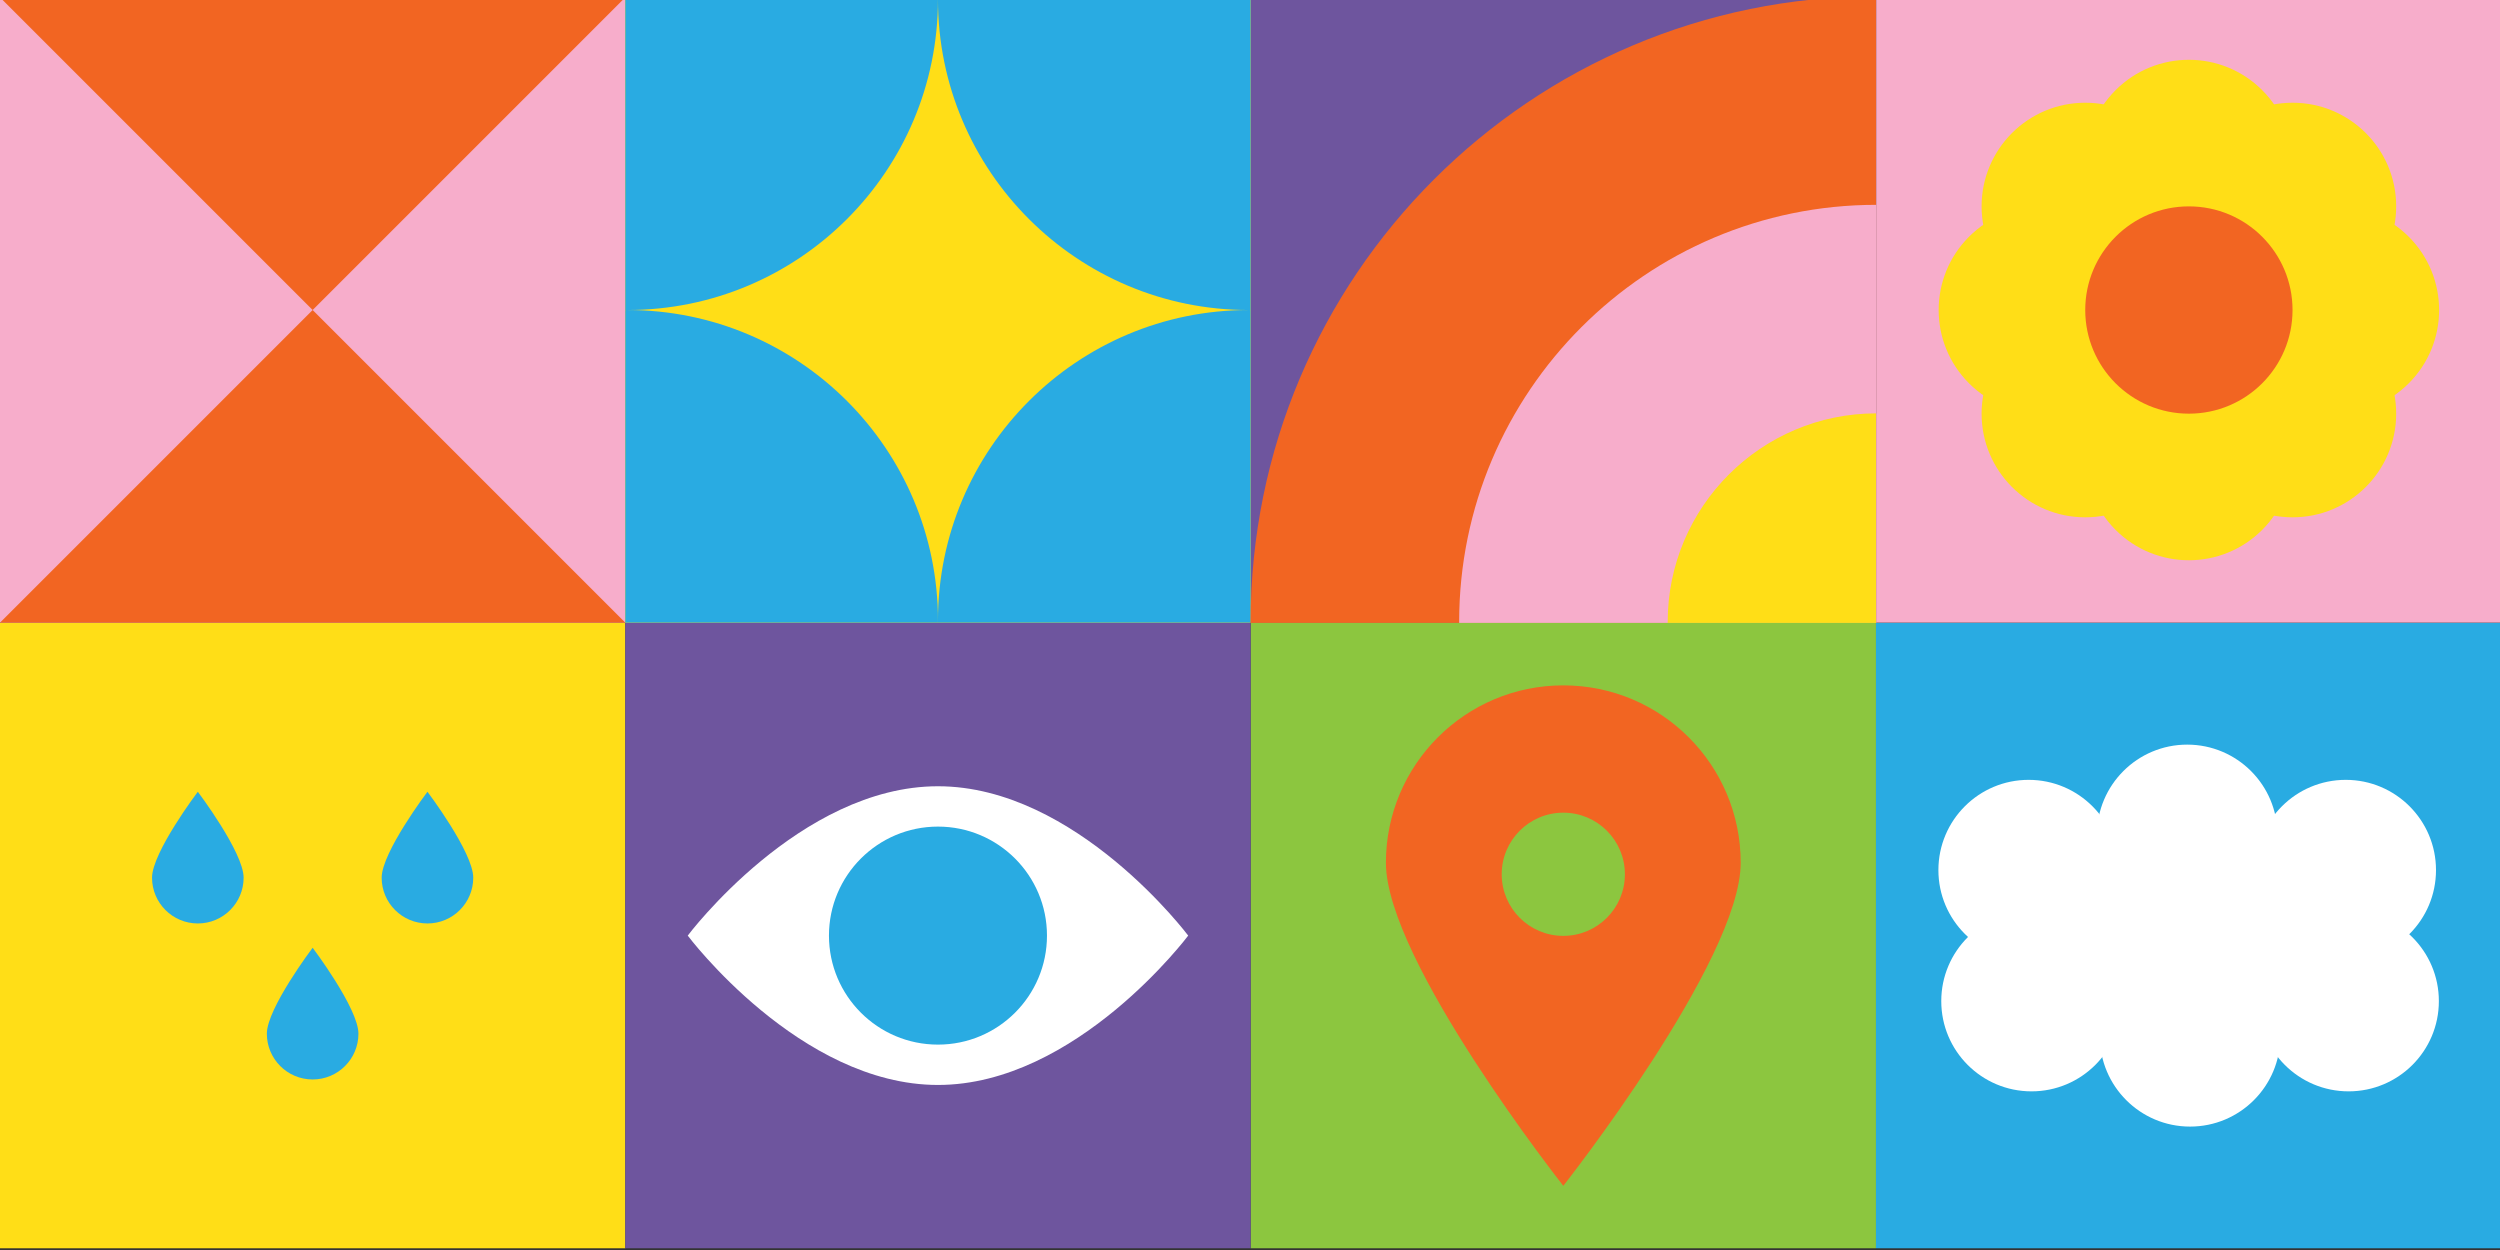 <?xml version="1.0" encoding="UTF-8" standalone="no"?>
<!-- Created with Inkscape (http://www.inkscape.org/) -->

<svg
   xmlns:dc="http://purl.org/dc/elements/1.1/"
   xmlns:cc="http://creativecommons.org/ns#"
   xmlns:rdf="http://www.w3.org/1999/02/22-rdf-syntax-ns#"
   xmlns:svg="http://www.w3.org/2000/svg"
   xmlns="http://www.w3.org/2000/svg"
   xmlns:sodipodi="http://sodipodi.sourceforge.net/DTD/sodipodi-0.dtd"
   xmlns:inkscape="http://www.inkscape.org/namespaces/inkscape"

   viewBox="0 0 508 254.026"
   version="1.1"
   id="svg1597"
   inkscape:version="0.92.3 (2405546, 2018-03-11)"
   sodipodi:docname="header.svg">
  <rect x="0" y="0" width="508" height="254.026" fill="#333333" stroke="none"/>
  <defs
     id="defs1591">
    <clipPath
       clipPathUnits="userSpaceOnUse"
       id="clipPath32">
      <path
         d="m 359.963,2057.971 h 359.964 v 359.963 H 359.963 Z"
         id="path30"
         inkscape:connector-curvature="0" />
    </clipPath>
    <clipPath
       clipPathUnits="userSpaceOnUse"
       id="clipPath58">
      <path
         d="m 719.927,2057.825 h 360.11 v 360.11 h -360.11 z"
         id="path56"
         inkscape:connector-curvature="0" />
    </clipPath>
  </defs>
  <sodipodi:namedview
     id="base"
     pagecolor="#ffffff"
     bordercolor="#666666"
     borderopacity="1.0"
     inkscape:pageopacity="0.0"
     inkscape:pageshadow="2"
     inkscape:zoom="0.35"
     inkscape:cx="976.99482"
     inkscape:cy="500.04932"
     inkscape:document-units="mm"
     inkscape:current-layer="layer1"
     showgrid="false"
     fit-margin-top="0"
     fit-margin-left="0"
     fit-margin-right="0"
     fit-margin-bottom="0"
     inkscape:window-width="1366"
     inkscape:window-height="740"
     inkscape:window-x="1920"
     inkscape:window-y="316"
     inkscape:window-maximized="1" />
  <g
     inkscape:label="Layer 1"
     inkscape:groupmode="layer"
     id="layer1"
     transform="translate(148.167,-21.82)">
    <g
       id="g1499"
       transform="matrix(0.353,0,0,-0.353,-139.544,876.141)">
      <path
         inkscape:connector-curvature="0"
         id="path12"
         style="fill:#f7adcb;fill-opacity:1;fill-rule:nonzero;stroke:none"
         d="M -24.442,2061.731 H 335.521 v 359.963 H -24.442 Z" />
      <g
         transform="translate(-24.442,2061.732)"
         id="g14">
        <path
           inkscape:connector-curvature="0"
           id="path16"
           style="fill:#f26522;fill-opacity:1;fill-rule:nonzero;stroke:none"
           d="M 0,0 H 359.963 L 179.982,179.982 Z" />
      </g>
      <g
         transform="translate(-24.442,2421.695)"
         id="g18">
        <path
           inkscape:connector-curvature="0"
           id="path20"
           style="fill:#f26522;fill-opacity:1;fill-rule:nonzero;stroke:none"
           d="M 0,0 179.982,-179.981 359.963,0 Z" />
      </g>
      <path
         inkscape:connector-curvature="0"
         id="path22"
         style="fill:#ffde17;fill-opacity:1;fill-rule:nonzero;stroke:none"
         d="m 335.521,2421.695 h 359.964 v -359.963 h -359.964 z" />
      <path
         inkscape:connector-curvature="0"
         id="path24"
         style="fill:#ffde17;fill-opacity:1;fill-rule:nonzero;stroke:none"
         d="m 695.485,2061.731 h -359.964 v 359.963 h 359.964 z" />
      <g
         transform="translate(-24.442,3.76)"
         id="g26">
        <g
           clip-path="url(#clipPath32)"
           id="g28">
          <g
             transform="translate(718.74,2237.953)"
             id="g34">
            <path
               inkscape:connector-curvature="0"
               id="path36"
               style="fill:#29abe2;fill-opacity:1;fill-rule:nonzero;stroke:none"
               d="m 0,0 c -98.746,0 -178.795,80.049 -178.795,178.795 0,98.746 80.049,178.796 178.795,178.796 98.746,0 178.796,-80.05 178.796,-178.796 C 178.796,80.049 98.746,0 0,0" />
          </g>
          <g
             transform="translate(718.74,1880.362)"
             id="g38">
            <path
               inkscape:connector-curvature="0"
               id="path40"
               style="fill:#29abe2;fill-opacity:1;fill-rule:nonzero;stroke:none"
               d="m 0,0 c -98.746,0 -178.795,80.049 -178.795,178.795 0,98.746 80.049,178.796 178.795,178.796 98.746,0 178.796,-80.05 178.796,-178.796 C 178.796,80.049 98.746,0 0,0" />
          </g>
          <g
             transform="translate(361.15,2237.953)"
             id="g42">
            <path
               inkscape:connector-curvature="0"
               id="path44"
               style="fill:#29abe2;fill-opacity:1;fill-rule:nonzero;stroke:none"
               d="m 0,0 c -98.746,0 -178.795,80.049 -178.795,178.795 0,98.746 80.049,178.796 178.795,178.796 98.746,0 178.795,-80.05 178.795,-178.796 C 178.795,80.049 98.746,0 0,0" />
          </g>
          <g
             transform="translate(361.15,1880.362)"
             id="g46">
            <path
               inkscape:connector-curvature="0"
               id="path48"
               style="fill:#29abe2;fill-opacity:1;fill-rule:nonzero;stroke:none"
               d="m 0,0 c -98.746,0 -178.795,80.049 -178.795,178.795 0,98.746 80.049,178.796 178.795,178.796 98.746,0 178.795,-80.05 178.795,-178.796 C 178.795,80.049 98.746,0 0,0" />
          </g>
        </g>
      </g>
      <path
         inkscape:connector-curvature="0"
         id="path50"
         style="fill:#6e559e;fill-opacity:1;fill-rule:nonzero;stroke:none"
         d="m 695.631,2421.549 h 359.964 v -359.963 H 695.631 Z" />
      <g
         transform="translate(-24.442,3.76)"
         id="g52">
        <g
           clip-path="url(#clipPath58)"
           id="g54">
          <g
             transform="translate(1440.146,2058.429)"
             id="g60">
            <path
               inkscape:connector-curvature="0"
               id="path62"
               style="fill:#f26522;fill-opacity:1;fill-rule:nonzero;stroke:none"
               d="m 0,0 c 0,-198.883 -161.227,-360.109 -360.109,-360.109 -198.883,0 -360.11,161.226 -360.11,360.109 0,198.883 161.227,360.11 360.11,360.11 C -161.227,360.11 0,198.883 0,0" />
          </g>
          <g
             transform="translate(1080.037,1818.357)"
             id="g64">
            <path
               inkscape:connector-curvature="0"
               id="path66"
               style="fill:#f7adcb;fill-opacity:1;fill-rule:nonzero;stroke:none"
               d="m 0,0 c -132.376,0 -240.073,107.696 -240.073,240.072 0,132.377 107.697,240.073 240.073,240.073 132.376,0 240.073,-107.696 240.073,-240.073 C 240.073,107.696 132.376,0 0,0" />
          </g>
          <g
             transform="translate(1080.037,1938.394)"
             id="g68">
            <path
               inkscape:connector-curvature="0"
               id="path70"
               style="fill:#ffde17;fill-opacity:1;fill-rule:nonzero;stroke:none"
               d="m 0,0 c -66.189,0 -120.037,53.848 -120.037,120.035 0,66.189 53.848,120.037 120.037,120.037 66.188,0 120.036,-53.848 120.036,-120.037 C 120.036,53.848 66.188,0 0,0" />
          </g>
        </g>
      </g>
      <path
         inkscape:connector-curvature="0"
         id="path72"
         style="fill:#f7adcb;fill-opacity:1;fill-rule:nonzero;stroke:none"
         d="m 1055.595,2061.731 h 359.963 v 359.963 h -359.963 z" />
      <g
         transform="translate(1277.766,2283.903)"
         id="g82">
        <path
           inkscape:connector-curvature="0"
           id="path84"
           style="fill:#ffde17;fill-opacity:1;fill-rule:nonzero;stroke:none"
           d="m 0,0 c -23.301,-23.301 -61.078,-23.301 -84.379,0 -23.3,23.3 -23.3,61.078 0,84.379 23.301,23.3 61.078,23.3 84.379,0 C 23.301,61.078 23.301,23.3 0,0" />
      </g>
      <g
         transform="translate(1362.145,2199.524)"
         id="g86">
        <path
           inkscape:connector-curvature="0"
           id="path88"
           style="fill:#ffde17;fill-opacity:1;fill-rule:nonzero;stroke:none"
           d="m 0,0 c -23.301,-23.301 -61.078,-23.301 -84.379,0 -23.3,23.3 -23.3,61.078 0,84.379 23.301,23.3 61.078,23.3 84.379,0 C 23.301,61.078 23.301,23.3 0,0" />
      </g>
      <g
         transform="translate(1193.387,2199.524)"
         id="g90">
        <path
           inkscape:connector-curvature="0"
           id="path92"
           style="fill:#ffde17;fill-opacity:1;fill-rule:nonzero;stroke:none"
           d="m 0,0 c -23.301,-23.301 -61.078,-23.301 -84.379,0 -23.301,23.3 -23.301,61.078 0,84.379 23.301,23.3 61.078,23.3 84.379,0 C 23.301,61.078 23.301,23.3 0,0" />
      </g>
      <g
         transform="translate(1277.766,2115.145)"
         id="g94">
        <path
           inkscape:connector-curvature="0"
           id="path96"
           style="fill:#ffde17;fill-opacity:1;fill-rule:nonzero;stroke:none"
           d="m 0,0 c -23.301,-23.3 -61.078,-23.3 -84.379,0 -23.3,23.301 -23.3,61.079 0,84.379 23.301,23.301 61.078,23.301 84.379,0 C 23.301,61.079 23.301,23.301 0,0" />
      </g>
      <g
         transform="translate(1235.577,2301.378)"
         id="g98">
        <path
           inkscape:connector-curvature="0"
           id="path100"
           style="fill:#ffde17;fill-opacity:1;fill-rule:nonzero;stroke:none"
           d="m 0,0 c 0,-32.952 -26.713,-59.665 -59.665,-59.665 -32.952,0 -59.665,26.713 -59.665,59.665 0,32.952 26.713,59.665 59.665,59.665 C -26.713,59.665 0,32.952 0,0" />
      </g>
      <g
         transform="translate(1354.907,2301.378)"
         id="g102">
        <path
           inkscape:connector-curvature="0"
           id="path104"
           style="fill:#ffde17;fill-opacity:1;fill-rule:nonzero;stroke:none"
           d="m 0,0 c 0,-32.952 -26.713,-59.665 -59.665,-59.665 -32.952,0 -59.665,26.713 -59.665,59.665 0,32.952 26.713,59.665 59.665,59.665 C -26.713,59.665 0,32.952 0,0" />
      </g>
      <g
         transform="translate(1235.577,2182.048)"
         id="g106">
        <path
           inkscape:connector-curvature="0"
           id="path108"
           style="fill:#ffde17;fill-opacity:1;fill-rule:nonzero;stroke:none"
           d="m 0,0 c 0,-32.952 -26.713,-59.665 -59.665,-59.665 -32.952,0 -59.665,26.713 -59.665,59.665 0,32.952 26.713,59.665 59.665,59.665 C -26.713,59.665 0,32.952 0,0" />
      </g>
      <g
         transform="translate(1354.907,2182.048)"
         id="g110">
        <path
           inkscape:connector-curvature="0"
           id="path112"
           style="fill:#ffde17;fill-opacity:1;fill-rule:nonzero;stroke:none"
           d="m 0,0 c 0,-32.952 -26.713,-59.665 -59.665,-59.665 -32.952,0 -59.665,26.713 -59.665,59.665 0,32.952 26.713,59.665 59.665,59.665 C -26.713,59.665 0,32.952 0,0" />
      </g>
      <g
         transform="translate(1295.242,2241.713)"
         id="g114">
        <path
           inkscape:connector-curvature="0"
           id="path116"
           style="fill:#f26522;fill-opacity:1;fill-rule:nonzero;stroke:none"
           d="m 0,0 c 0,-32.952 -26.713,-59.665 -59.665,-59.665 -32.952,0 -59.665,26.713 -59.665,59.665 0,32.952 26.713,59.665 59.665,59.665 C -26.713,59.665 0,32.952 0,0" />
      </g>
      <path
         inkscape:connector-curvature="0"
         id="path118"
         style="fill:#8cc63f;fill-opacity:1;fill-rule:nonzero;stroke:none"
         d="m 695.485,2061.585 h 359.963 v -359.964 H 695.485 Z" />
      <g
         transform="translate(875.467,1881.453)"
         id="g120">
        <path
           inkscape:connector-curvature="0"
           id="path122"
           style="fill:#f26522;fill-opacity:1;fill-rule:nonzero;stroke:none"
           d="m 0,0 c -19.584,0 -35.459,15.875 -35.459,35.459 0,19.583 15.875,35.459 35.459,35.459 19.583,0 35.459,-15.876 35.459,-35.459 C 35.459,15.875 19.583,0 0,0 M 0,144.194 C -56.397,144.194 -102.115,98.476 -102.115,42.08 -102.115,-14.317 0,-143.894 0,-143.894 c 0,0 102.115,129.577 102.115,185.974 0,56.396 -45.719,102.114 -102.115,102.114" />
      </g>
      <path
         inkscape:connector-curvature="0"
         id="path124"
         style="fill:#ffde17;fill-opacity:1;fill-rule:nonzero;stroke:none"
         d="M -24.442,2061.585 H 335.521 v -359.964 H -24.442 Z" />
      <g
         transform="translate(181.901,1825.152)"
         id="g126">
        <path
           inkscape:connector-curvature="0"
           id="path128"
           style="fill:#29abe2;fill-opacity:1;fill-rule:nonzero;stroke:none"
           d="m 0,0 c 0,-14.559 -11.802,-26.361 -26.361,-26.361 -14.559,0 -26.361,11.802 -26.361,26.361 0,14.559 26.361,49.462 26.361,49.462 C -26.361,49.462 0,14.559 0,0" />
      </g>
      <g
         transform="translate(115.81,1914.955)"
         id="g130">
        <path
           inkscape:connector-curvature="0"
           id="path132"
           style="fill:#29abe2;fill-opacity:1;fill-rule:nonzero;stroke:none"
           d="m 0,0 c 0,-14.559 -11.802,-26.361 -26.361,-26.361 -14.559,0 -26.361,11.802 -26.361,26.361 0,14.559 26.361,49.461 26.361,49.461 C -26.361,49.461 0,14.559 0,0" />
      </g>
      <g
         transform="translate(247.993,1914.955)"
         id="g134">
        <path
           inkscape:connector-curvature="0"
           id="path136"
           style="fill:#29abe2;fill-opacity:1;fill-rule:nonzero;stroke:none"
           d="m 0,0 c 0,-14.559 -11.802,-26.361 -26.361,-26.361 -14.559,0 -26.361,11.802 -26.361,26.361 0,14.559 26.361,49.461 26.361,49.461 C -26.361,49.461 0,14.559 0,0" />
      </g>
      <path
         inkscape:connector-curvature="0"
         id="path138"
         style="fill:#6e559e;fill-opacity:1;fill-rule:nonzero;stroke:none"
         d="m 335.521,2061.585 h 359.964 v -359.964 h -359.964 z" />
      <g
         transform="translate(659.547,1881.604)"
         id="g140">
        <path
           inkscape:connector-curvature="0"
           id="path142"
           style="fill:#ffffff;fill-opacity:1;fill-rule:nonzero;stroke:none"
           d="M 0,0 C 0,0 -64.491,-85.972 -144.044,-85.972 -223.597,-85.972 -288.088,0 -288.088,0 c 0,0 64.491,85.972 144.044,85.972 C -64.491,85.972 0,0 0,0" />
      </g>
      <g
         transform="translate(578.251,1881.604)"
         id="g144">
        <path
           inkscape:connector-curvature="0"
           id="path146"
           style="fill:#29abe2;fill-opacity:1;fill-rule:nonzero;stroke:none"
           d="m 0,0 c 0,-34.655 -28.093,-62.748 -62.748,-62.748 -34.655,0 -62.748,28.093 -62.748,62.748 0,34.655 28.093,62.748 62.748,62.748 C -28.093,62.748 0,34.655 0,0" />
      </g>
      <path
         inkscape:connector-curvature="0"
         id="path148"
         style="fill:#29abe2;fill-opacity:1;fill-rule:nonzero;stroke:none"
         d="m 1055.448,2061.585 h 359.963 v -359.964 h -359.963 z" />
      <g
         transform="translate(1256.695,1900.121)"
         id="g150">
        <path
           inkscape:connector-curvature="0"
           id="path152"
           style="fill:#ffffff;fill-opacity:1;fill-rule:nonzero;stroke:none"
           d="m 0,0 c 0,-28.692 -23.26,-51.952 -51.952,-51.952 -28.692,0 -51.951,23.26 -51.951,51.952 0,28.692 23.259,51.952 51.951,51.952 C -23.26,51.952 0,28.692 0,0" />
      </g>
      <g
         transform="translate(1326.318,1900.121)"
         id="g154">
        <path
           inkscape:connector-curvature="0"
           id="path156"
           style="fill:#ffffff;fill-opacity:1;fill-rule:nonzero;stroke:none"
           d="m 0,0 c 0,-28.692 -23.26,-51.952 -51.951,-51.952 -28.693,0 -51.952,23.26 -51.952,51.952 0,28.692 23.259,51.952 51.952,51.952 C -23.26,51.952 0,28.692 0,0" />
      </g>
      <g
         transform="translate(1195.29,1919.309)"
         id="g158">
        <path
           inkscape:connector-curvature="0"
           id="path160"
           style="fill:#ffffff;fill-opacity:1;fill-rule:nonzero;stroke:none"
           d="m 0,0 c 0,-28.692 -23.26,-51.952 -51.951,-51.952 -28.693,0 -51.952,23.26 -51.952,51.952 0,28.692 23.259,51.951 51.952,51.951 C -23.26,51.951 0,28.692 0,0" />
      </g>
      <g
         transform="translate(1286.557,1939.59)"
         id="g162">
        <path
           inkscape:connector-curvature="0"
           id="path164"
           style="fill:#ffffff;fill-opacity:1;fill-rule:nonzero;stroke:none"
           d="m 0,0 c 0,-28.692 -23.259,-51.952 -51.951,-51.952 -28.692,0 -51.952,23.26 -51.952,51.952 0,28.692 23.26,51.951 51.952,51.951 C -23.259,51.951 0,28.692 0,0" />
      </g>
      <g
         transform="translate(1377.824,1919.309)"
         id="g166">
        <path
           inkscape:connector-curvature="0"
           id="path168"
           style="fill:#ffffff;fill-opacity:1;fill-rule:nonzero;stroke:none"
           d="m 0,0 c 0,-28.692 -23.26,-51.952 -51.951,-51.952 -28.693,0 -51.952,23.26 -51.952,51.952 0,28.692 23.259,51.951 51.952,51.951 C -23.26,51.951 0,28.692 0,0" />
      </g>
      <g
         transform="translate(1196.939,1843.899)"
         id="g170">
        <path
           inkscape:connector-curvature="0"
           id="path172"
           style="fill:#ffffff;fill-opacity:1;fill-rule:nonzero;stroke:none"
           d="m 0,0 c 0,28.692 -23.26,51.952 -51.952,51.952 -28.692,0 -51.951,-23.26 -51.951,-51.952 0,-28.692 23.259,-51.951 51.951,-51.951 C -23.26,-51.951 0,-28.692 0,0" />
      </g>
      <g
         transform="translate(1288.207,1823.617)"
         id="g174">
        <path
           inkscape:connector-curvature="0"
           id="path176"
           style="fill:#ffffff;fill-opacity:1;fill-rule:nonzero;stroke:none"
           d="m 0,0 c 0,28.692 -23.26,51.952 -51.951,51.952 -28.692,0 -51.952,-23.26 -51.952,-51.952 0,-28.692 23.26,-51.951 51.952,-51.951 C -23.26,-51.951 0,-28.692 0,0" />
      </g>
      <g
         transform="translate(1379.474,1843.899)"
         id="g178">
        <path
           inkscape:connector-curvature="0"
           id="path180"
           style="fill:#ffffff;fill-opacity:1;fill-rule:nonzero;stroke:none"
           d="m 0,0 c 0,28.692 -23.26,51.952 -51.951,51.952 -28.693,0 -51.952,-23.26 -51.952,-51.952 0,-28.692 23.259,-51.951 51.952,-51.951 C -23.26,-51.951 0,-28.692 0,0" />
      </g>
    </g>
  </g>
</svg>
